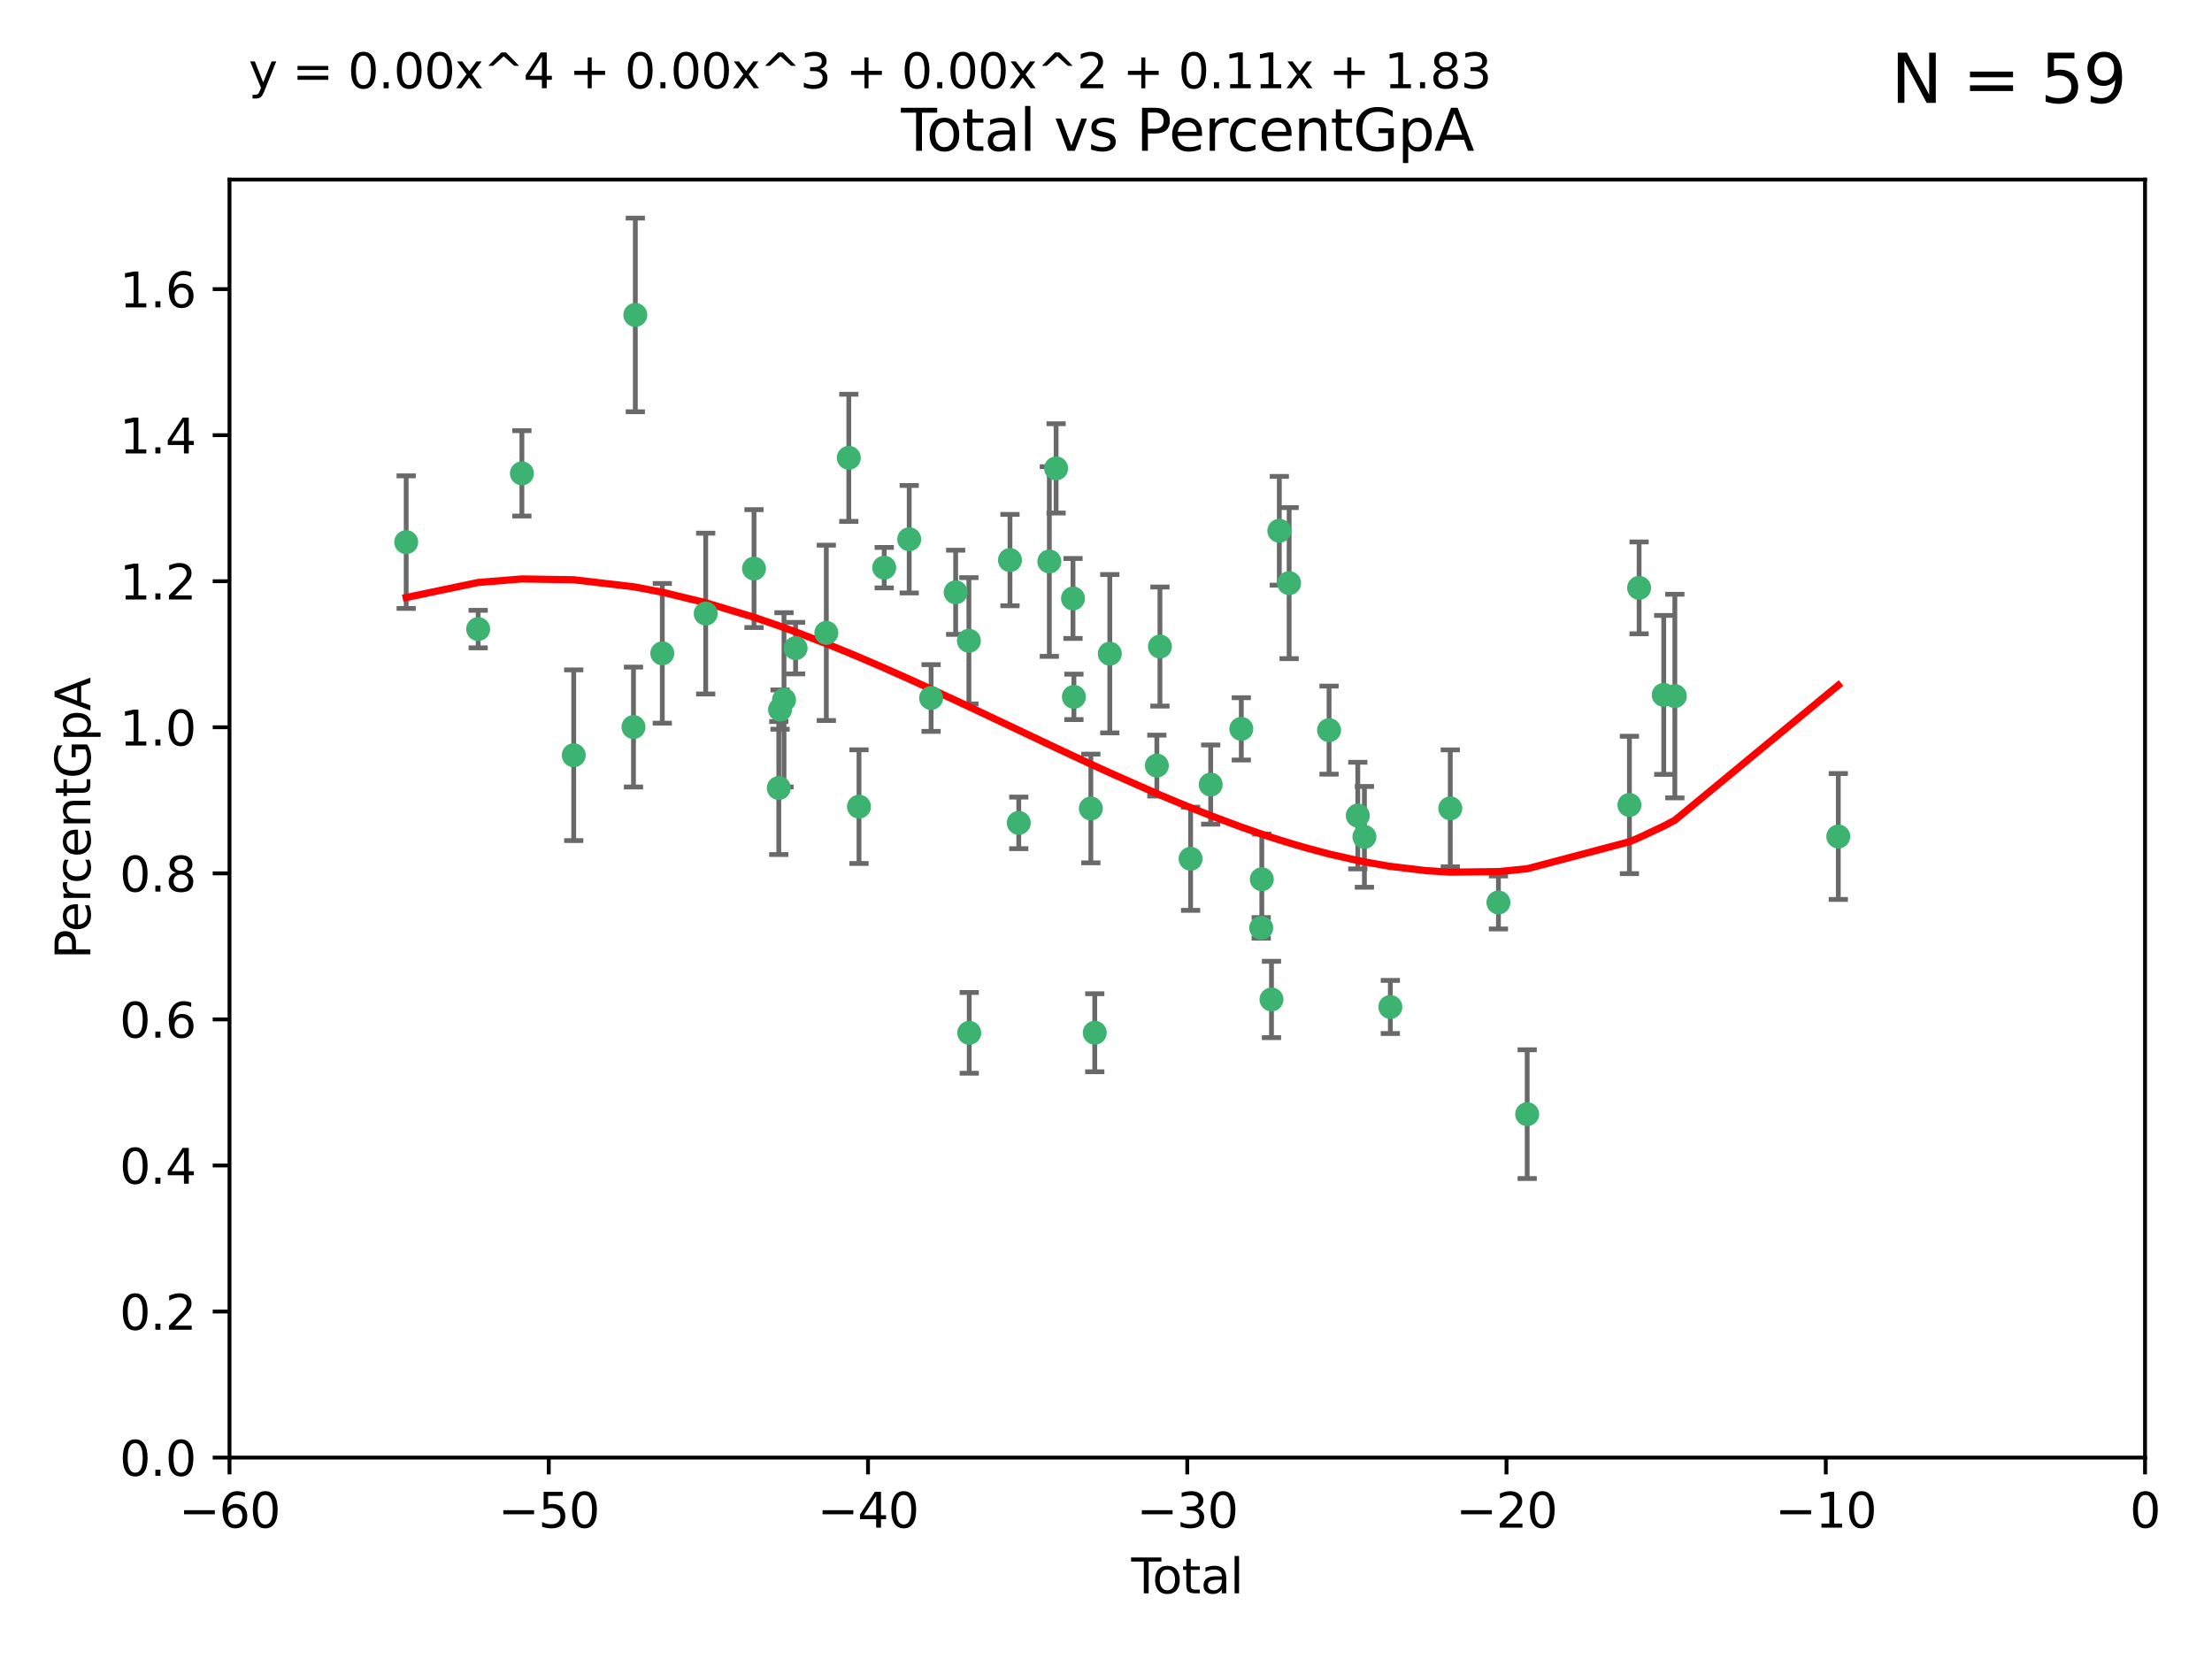 <?xml version="1.0" encoding="utf-8" standalone="no"?>
<!DOCTYPE svg PUBLIC "-//W3C//DTD SVG 1.1//EN"
  "http://www.w3.org/Graphics/SVG/1.1/DTD/svg11.dtd">
<svg xmlns:xlink="http://www.w3.org/1999/xlink" width="460.8pt" height="345.6pt" viewBox="0 0 460.8 345.6" xmlns="http://www.w3.org/2000/svg" version="1.1">
 <defs>
  <style type="text/css">*{stroke-linejoin: round; stroke-linecap: butt}</style>
 </defs>
 <g id="figure_1">
  <g id="patch_1">
   <path d="M 0 345.6 
L 460.8 345.6 
L 460.8 0 
L 0 0 
z
" style="fill: #ffffff"/>
  </g>
  <g id="axes_1">
   <g id="patch_2">
    <path d="M 47.81 303.64 
L 446.85 303.64 
L 446.85 37.411 
L 47.81 37.411 
z
" style="fill: #ffffff"/>
   </g>
   <g id="PathCollection_1">
    <defs>
     <path id="m90377f6f52" d="M 0 1.118 
C 0.297 1.118 0.581 1 0.791 0.791 
C 1 0.581 1.118 0.297 1.118 0 
C 1.118 -0.297 1 -0.581 0.791 -0.791 
C 0.581 -1 0.297 -1.118 0 -1.118 
C -0.297 -1.118 -0.581 -1 -0.791 -0.791 
C -1 -0.581 -1.118 -0.297 -1.118 0 
C -1.118 0.297 -1 0.581 -0.791 0.791 
C -0.581 1 -0.297 1.118 0 1.118 
z
" style="stroke: #3cb371"/>
    </defs>
    <g clip-path="url(#p02ce504ff7)">
     <use xlink:href="#m90377f6f52" x="84.617" y="112.935" style="fill: #3cb371; stroke: #3cb371"/>
     <use xlink:href="#m90377f6f52" x="99.609" y="131.048" style="fill: #3cb371; stroke: #3cb371"/>
     <use xlink:href="#m90377f6f52" x="108.719" y="98.611" style="fill: #3cb371; stroke: #3cb371"/>
     <use xlink:href="#m90377f6f52" x="119.519" y="157.33" style="fill: #3cb371; stroke: #3cb371"/>
     <use xlink:href="#m90377f6f52" x="131.967" y="151.457" style="fill: #3cb371; stroke: #3cb371"/>
     <use xlink:href="#m90377f6f52" x="132.351" y="65.606" style="fill: #3cb371; stroke: #3cb371"/>
     <use xlink:href="#m90377f6f52" x="137.966" y="136.097" style="fill: #3cb371; stroke: #3cb371"/>
     <use xlink:href="#m90377f6f52" x="147.011" y="127.82" style="fill: #3cb371; stroke: #3cb371"/>
     <use xlink:href="#m90377f6f52" x="157.076" y="118.446" style="fill: #3cb371; stroke: #3cb371"/>
     <use xlink:href="#m90377f6f52" x="162.236" y="164.157" style="fill: #3cb371; stroke: #3cb371"/>
     <use xlink:href="#m90377f6f52" x="162.501" y="147.818" style="fill: #3cb371; stroke: #3cb371"/>
     <use xlink:href="#m90377f6f52" x="163.321" y="145.786" style="fill: #3cb371; stroke: #3cb371"/>
     <use xlink:href="#m90377f6f52" x="165.737" y="135.021" style="fill: #3cb371; stroke: #3cb371"/>
     <use xlink:href="#m90377f6f52" x="172.138" y="131.834" style="fill: #3cb371; stroke: #3cb371"/>
     <use xlink:href="#m90377f6f52" x="176.821" y="95.371" style="fill: #3cb371; stroke: #3cb371"/>
     <use xlink:href="#m90377f6f52" x="178.947" y="168.041" style="fill: #3cb371; stroke: #3cb371"/>
     <use xlink:href="#m90377f6f52" x="184.2" y="118.255" style="fill: #3cb371; stroke: #3cb371"/>
     <use xlink:href="#m90377f6f52" x="189.405" y="112.334" style="fill: #3cb371; stroke: #3cb371"/>
     <use xlink:href="#m90377f6f52" x="193.963" y="145.408" style="fill: #3cb371; stroke: #3cb371"/>
     <use xlink:href="#m90377f6f52" x="199.081" y="123.385" style="fill: #3cb371; stroke: #3cb371"/>
     <use xlink:href="#m90377f6f52" x="201.837" y="133.482" style="fill: #3cb371; stroke: #3cb371"/>
     <use xlink:href="#m90377f6f52" x="201.91" y="215.161" style="fill: #3cb371; stroke: #3cb371"/>
     <use xlink:href="#m90377f6f52" x="210.397" y="116.673" style="fill: #3cb371; stroke: #3cb371"/>
     <use xlink:href="#m90377f6f52" x="212.228" y="171.42" style="fill: #3cb371; stroke: #3cb371"/>
     <use xlink:href="#m90377f6f52" x="218.597" y="116.973" style="fill: #3cb371; stroke: #3cb371"/>
     <use xlink:href="#m90377f6f52" x="220.007" y="97.572" style="fill: #3cb371; stroke: #3cb371"/>
     <use xlink:href="#m90377f6f52" x="223.525" y="124.669" style="fill: #3cb371; stroke: #3cb371"/>
     <use xlink:href="#m90377f6f52" x="223.717" y="145.171" style="fill: #3cb371; stroke: #3cb371"/>
     <use xlink:href="#m90377f6f52" x="227.243" y="168.419" style="fill: #3cb371; stroke: #3cb371"/>
     <use xlink:href="#m90377f6f52" x="228.057" y="215.139" style="fill: #3cb371; stroke: #3cb371"/>
     <use xlink:href="#m90377f6f52" x="231.191" y="136.178" style="fill: #3cb371; stroke: #3cb371"/>
     <use xlink:href="#m90377f6f52" x="240.992" y="159.488" style="fill: #3cb371; stroke: #3cb371"/>
     <use xlink:href="#m90377f6f52" x="241.636" y="134.689" style="fill: #3cb371; stroke: #3cb371"/>
     <use xlink:href="#m90377f6f52" x="248.025" y="178.897" style="fill: #3cb371; stroke: #3cb371"/>
     <use xlink:href="#m90377f6f52" x="252.21" y="163.438" style="fill: #3cb371; stroke: #3cb371"/>
     <use xlink:href="#m90377f6f52" x="258.586" y="151.836" style="fill: #3cb371; stroke: #3cb371"/>
     <use xlink:href="#m90377f6f52" x="262.736" y="193.29" style="fill: #3cb371; stroke: #3cb371"/>
     <use xlink:href="#m90377f6f52" x="262.856" y="183.167" style="fill: #3cb371; stroke: #3cb371"/>
     <use xlink:href="#m90377f6f52" x="264.873" y="208.206" style="fill: #3cb371; stroke: #3cb371"/>
     <use xlink:href="#m90377f6f52" x="266.505" y="110.571" style="fill: #3cb371; stroke: #3cb371"/>
     <use xlink:href="#m90377f6f52" x="268.551" y="121.476" style="fill: #3cb371; stroke: #3cb371"/>
     <use xlink:href="#m90377f6f52" x="276.866" y="152.103" style="fill: #3cb371; stroke: #3cb371"/>
     <use xlink:href="#m90377f6f52" x="282.852" y="169.899" style="fill: #3cb371; stroke: #3cb371"/>
     <use xlink:href="#m90377f6f52" x="284.233" y="174.332" style="fill: #3cb371; stroke: #3cb371"/>
     <use xlink:href="#m90377f6f52" x="289.634" y="209.769" style="fill: #3cb371; stroke: #3cb371"/>
     <use xlink:href="#m90377f6f52" x="302.122" y="168.396" style="fill: #3cb371; stroke: #3cb371"/>
     <use xlink:href="#m90377f6f52" x="312.151" y="188.002" style="fill: #3cb371; stroke: #3cb371"/>
     <use xlink:href="#m90377f6f52" x="318.14" y="232.101" style="fill: #3cb371; stroke: #3cb371"/>
     <use xlink:href="#m90377f6f52" x="339.441" y="167.688" style="fill: #3cb371; stroke: #3cb371"/>
     <use xlink:href="#m90377f6f52" x="341.455" y="122.465" style="fill: #3cb371; stroke: #3cb371"/>
     <use xlink:href="#m90377f6f52" x="346.588" y="144.762" style="fill: #3cb371; stroke: #3cb371"/>
     <use xlink:href="#m90377f6f52" x="348.901" y="145.004" style="fill: #3cb371; stroke: #3cb371"/>
     <use xlink:href="#m90377f6f52" x="382.95" y="174.257" style="fill: #3cb371; stroke: #3cb371"/>
    </g>
   </g>
   <g id="matplotlib.axis_1">
    <g id="xtick_1">
     <g id="line2d_1">
      <defs>
       <path id="m811358b680" d="M 0 0 
L 0 3.5 
" style="stroke: #000000; stroke-width: 0.8"/>
      </defs>
      <g>
       <use xlink:href="#m811358b680" x="47.81" y="303.64" style="stroke: #000000; stroke-width: 0.8"/>
      </g>
     </g>
     <g id="text_1">
      <!-- −60 -->
      <g transform="translate(37.258 318.238)scale(0.1 -0.1)">
       <defs>
        <path id="DejaVuSans-2212" d="M 678 2272 
L 4684 2272 
L 4684 1741 
L 678 1741 
L 678 2272 
z
" transform="scale(0.016)"/>
        <path id="DejaVuSans-36" d="M 2113 2584 
Q 1688 2584 1439 2293 
Q 1191 2003 1191 1497 
Q 1191 994 1439 701 
Q 1688 409 2113 409 
Q 2538 409 2786 701 
Q 3034 994 3034 1497 
Q 3034 2003 2786 2293 
Q 2538 2584 2113 2584 
z
M 3366 4563 
L 3366 3988 
Q 3128 4100 2886 4159 
Q 2644 4219 2406 4219 
Q 1781 4219 1451 3797 
Q 1122 3375 1075 2522 
Q 1259 2794 1537 2939 
Q 1816 3084 2150 3084 
Q 2853 3084 3261 2657 
Q 3669 2231 3669 1497 
Q 3669 778 3244 343 
Q 2819 -91 2113 -91 
Q 1303 -91 875 529 
Q 447 1150 447 2328 
Q 447 3434 972 4092 
Q 1497 4750 2381 4750 
Q 2619 4750 2861 4703 
Q 3103 4656 3366 4563 
z
" transform="scale(0.016)"/>
        <path id="DejaVuSans-30" d="M 2034 4250 
Q 1547 4250 1301 3770 
Q 1056 3291 1056 2328 
Q 1056 1369 1301 889 
Q 1547 409 2034 409 
Q 2525 409 2770 889 
Q 3016 1369 3016 2328 
Q 3016 3291 2770 3770 
Q 2525 4250 2034 4250 
z
M 2034 4750 
Q 2819 4750 3233 4129 
Q 3647 3509 3647 2328 
Q 3647 1150 3233 529 
Q 2819 -91 2034 -91 
Q 1250 -91 836 529 
Q 422 1150 422 2328 
Q 422 3509 836 4129 
Q 1250 4750 2034 4750 
z
" transform="scale(0.016)"/>
       </defs>
       <use xlink:href="#DejaVuSans-2212"/>
       <use xlink:href="#DejaVuSans-36" x="83.789"/>
       <use xlink:href="#DejaVuSans-30" x="147.412"/>
      </g>
     </g>
    </g>
    <g id="xtick_2">
     <g id="line2d_2">
      <g>
       <use xlink:href="#m811358b680" x="114.317" y="303.64" style="stroke: #000000; stroke-width: 0.8"/>
      </g>
     </g>
     <g id="text_2">
      <!-- −50 -->
      <g transform="translate(103.764 318.238)scale(0.1 -0.1)">
       <defs>
        <path id="DejaVuSans-35" d="M 691 4666 
L 3169 4666 
L 3169 4134 
L 1269 4134 
L 1269 2991 
Q 1406 3038 1543 3061 
Q 1681 3084 1819 3084 
Q 2600 3084 3056 2656 
Q 3513 2228 3513 1497 
Q 3513 744 3044 326 
Q 2575 -91 1722 -91 
Q 1428 -91 1123 -41 
Q 819 9 494 109 
L 494 744 
Q 775 591 1075 516 
Q 1375 441 1709 441 
Q 2250 441 2565 725 
Q 2881 1009 2881 1497 
Q 2881 1984 2565 2268 
Q 2250 2553 1709 2553 
Q 1456 2553 1204 2497 
Q 953 2441 691 2322 
L 691 4666 
z
" transform="scale(0.016)"/>
       </defs>
       <use xlink:href="#DejaVuSans-2212"/>
       <use xlink:href="#DejaVuSans-35" x="83.789"/>
       <use xlink:href="#DejaVuSans-30" x="147.412"/>
      </g>
     </g>
    </g>
    <g id="xtick_3">
     <g id="line2d_3">
      <g>
       <use xlink:href="#m811358b680" x="180.823" y="303.64" style="stroke: #000000; stroke-width: 0.8"/>
      </g>
     </g>
     <g id="text_3">
      <!-- −40 -->
      <g transform="translate(170.271 318.238)scale(0.1 -0.1)">
       <defs>
        <path id="DejaVuSans-34" d="M 2419 4116 
L 825 1625 
L 2419 1625 
L 2419 4116 
z
M 2253 4666 
L 3047 4666 
L 3047 1625 
L 3713 1625 
L 3713 1100 
L 3047 1100 
L 3047 0 
L 2419 0 
L 2419 1100 
L 313 1100 
L 313 1709 
L 2253 4666 
z
" transform="scale(0.016)"/>
       </defs>
       <use xlink:href="#DejaVuSans-2212"/>
       <use xlink:href="#DejaVuSans-34" x="83.789"/>
       <use xlink:href="#DejaVuSans-30" x="147.412"/>
      </g>
     </g>
    </g>
    <g id="xtick_4">
     <g id="line2d_4">
      <g>
       <use xlink:href="#m811358b680" x="247.33" y="303.64" style="stroke: #000000; stroke-width: 0.8"/>
      </g>
     </g>
     <g id="text_4">
      <!-- −30 -->
      <g transform="translate(236.778 318.238)scale(0.1 -0.1)">
       <defs>
        <path id="DejaVuSans-33" d="M 2597 2516 
Q 3050 2419 3304 2112 
Q 3559 1806 3559 1356 
Q 3559 666 3084 287 
Q 2609 -91 1734 -91 
Q 1441 -91 1130 -33 
Q 819 25 488 141 
L 488 750 
Q 750 597 1062 519 
Q 1375 441 1716 441 
Q 2309 441 2620 675 
Q 2931 909 2931 1356 
Q 2931 1769 2642 2001 
Q 2353 2234 1838 2234 
L 1294 2234 
L 1294 2753 
L 1863 2753 
Q 2328 2753 2575 2939 
Q 2822 3125 2822 3475 
Q 2822 3834 2567 4026 
Q 2313 4219 1838 4219 
Q 1578 4219 1281 4162 
Q 984 4106 628 3988 
L 628 4550 
Q 988 4650 1302 4700 
Q 1616 4750 1894 4750 
Q 2613 4750 3031 4423 
Q 3450 4097 3450 3541 
Q 3450 3153 3228 2886 
Q 3006 2619 2597 2516 
z
" transform="scale(0.016)"/>
       </defs>
       <use xlink:href="#DejaVuSans-2212"/>
       <use xlink:href="#DejaVuSans-33" x="83.789"/>
       <use xlink:href="#DejaVuSans-30" x="147.412"/>
      </g>
     </g>
    </g>
    <g id="xtick_5">
     <g id="line2d_5">
      <g>
       <use xlink:href="#m811358b680" x="313.837" y="303.64" style="stroke: #000000; stroke-width: 0.8"/>
      </g>
     </g>
     <g id="text_5">
      <!-- −20 -->
      <g transform="translate(303.284 318.238)scale(0.1 -0.1)">
       <defs>
        <path id="DejaVuSans-32" d="M 1228 531 
L 3431 531 
L 3431 0 
L 469 0 
L 469 531 
Q 828 903 1448 1529 
Q 2069 2156 2228 2338 
Q 2531 2678 2651 2914 
Q 2772 3150 2772 3378 
Q 2772 3750 2511 3984 
Q 2250 4219 1831 4219 
Q 1534 4219 1204 4116 
Q 875 4013 500 3803 
L 500 4441 
Q 881 4594 1212 4672 
Q 1544 4750 1819 4750 
Q 2544 4750 2975 4387 
Q 3406 4025 3406 3419 
Q 3406 3131 3298 2873 
Q 3191 2616 2906 2266 
Q 2828 2175 2409 1742 
Q 1991 1309 1228 531 
z
" transform="scale(0.016)"/>
       </defs>
       <use xlink:href="#DejaVuSans-2212"/>
       <use xlink:href="#DejaVuSans-32" x="83.789"/>
       <use xlink:href="#DejaVuSans-30" x="147.412"/>
      </g>
     </g>
    </g>
    <g id="xtick_6">
     <g id="line2d_6">
      <g>
       <use xlink:href="#m811358b680" x="380.343" y="303.64" style="stroke: #000000; stroke-width: 0.8"/>
      </g>
     </g>
     <g id="text_6">
      <!-- −10 -->
      <g transform="translate(369.791 318.238)scale(0.1 -0.1)">
       <defs>
        <path id="DejaVuSans-31" d="M 794 531 
L 1825 531 
L 1825 4091 
L 703 3866 
L 703 4441 
L 1819 4666 
L 2450 4666 
L 2450 531 
L 3481 531 
L 3481 0 
L 794 0 
L 794 531 
z
" transform="scale(0.016)"/>
       </defs>
       <use xlink:href="#DejaVuSans-2212"/>
       <use xlink:href="#DejaVuSans-31" x="83.789"/>
       <use xlink:href="#DejaVuSans-30" x="147.412"/>
      </g>
     </g>
    </g>
    <g id="xtick_7">
     <g id="line2d_7">
      <g>
       <use xlink:href="#m811358b680" x="446.85" y="303.64" style="stroke: #000000; stroke-width: 0.8"/>
      </g>
     </g>
     <g id="text_7">
      <!-- 0 -->
      <g transform="translate(443.669 318.238)scale(0.1 -0.1)">
       <use xlink:href="#DejaVuSans-30"/>
      </g>
     </g>
    </g>
    <g id="text_8">
     <!-- Total -->
     <g transform="translate(235.653 331.917)scale(0.1 -0.1)">
      <defs>
       <path id="DejaVuSans-54" d="M -19 4666 
L 3928 4666 
L 3928 4134 
L 2272 4134 
L 2272 0 
L 1638 0 
L 1638 4134 
L -19 4134 
L -19 4666 
z
" transform="scale(0.016)"/>
       <path id="DejaVuSans-6f" d="M 1959 3097 
Q 1497 3097 1228 2736 
Q 959 2375 959 1747 
Q 959 1119 1226 758 
Q 1494 397 1959 397 
Q 2419 397 2687 759 
Q 2956 1122 2956 1747 
Q 2956 2369 2687 2733 
Q 2419 3097 1959 3097 
z
M 1959 3584 
Q 2709 3584 3137 3096 
Q 3566 2609 3566 1747 
Q 3566 888 3137 398 
Q 2709 -91 1959 -91 
Q 1206 -91 779 398 
Q 353 888 353 1747 
Q 353 2609 779 3096 
Q 1206 3584 1959 3584 
z
" transform="scale(0.016)"/>
       <path id="DejaVuSans-74" d="M 1172 4494 
L 1172 3500 
L 2356 3500 
L 2356 3053 
L 1172 3053 
L 1172 1153 
Q 1172 725 1289 603 
Q 1406 481 1766 481 
L 2356 481 
L 2356 0 
L 1766 0 
Q 1100 0 847 248 
Q 594 497 594 1153 
L 594 3053 
L 172 3053 
L 172 3500 
L 594 3500 
L 594 4494 
L 1172 4494 
z
" transform="scale(0.016)"/>
       <path id="DejaVuSans-61" d="M 2194 1759 
Q 1497 1759 1228 1600 
Q 959 1441 959 1056 
Q 959 750 1161 570 
Q 1363 391 1709 391 
Q 2188 391 2477 730 
Q 2766 1069 2766 1631 
L 2766 1759 
L 2194 1759 
z
M 3341 1997 
L 3341 0 
L 2766 0 
L 2766 531 
Q 2569 213 2275 61 
Q 1981 -91 1556 -91 
Q 1019 -91 701 211 
Q 384 513 384 1019 
Q 384 1609 779 1909 
Q 1175 2209 1959 2209 
L 2766 2209 
L 2766 2266 
Q 2766 2663 2505 2880 
Q 2244 3097 1772 3097 
Q 1472 3097 1187 3025 
Q 903 2953 641 2809 
L 641 3341 
Q 956 3463 1253 3523 
Q 1550 3584 1831 3584 
Q 2591 3584 2966 3190 
Q 3341 2797 3341 1997 
z
" transform="scale(0.016)"/>
       <path id="DejaVuSans-6c" d="M 603 4863 
L 1178 4863 
L 1178 0 
L 603 0 
L 603 4863 
z
" transform="scale(0.016)"/>
      </defs>
      <use xlink:href="#DejaVuSans-54"/>
      <use xlink:href="#DejaVuSans-6f" x="44.084"/>
      <use xlink:href="#DejaVuSans-74" x="105.266"/>
      <use xlink:href="#DejaVuSans-61" x="144.475"/>
      <use xlink:href="#DejaVuSans-6c" x="205.754"/>
     </g>
    </g>
   </g>
   <g id="matplotlib.axis_2">
    <g id="ytick_1">
     <g id="line2d_8">
      <defs>
       <path id="mafcf65ee08" d="M 0 0 
L -3.5 0 
" style="stroke: #000000; stroke-width: 0.8"/>
      </defs>
      <g>
       <use xlink:href="#mafcf65ee08" x="47.81" y="303.64" style="stroke: #000000; stroke-width: 0.8"/>
      </g>
     </g>
     <g id="text_9">
      <!-- 0.0 -->
      <g transform="translate(24.907 307.439)scale(0.1 -0.1)">
       <defs>
        <path id="DejaVuSans-2e" d="M 684 794 
L 1344 794 
L 1344 0 
L 684 0 
L 684 794 
z
" transform="scale(0.016)"/>
       </defs>
       <use xlink:href="#DejaVuSans-30"/>
       <use xlink:href="#DejaVuSans-2e" x="63.623"/>
       <use xlink:href="#DejaVuSans-30" x="95.41"/>
      </g>
     </g>
    </g>
    <g id="ytick_2">
     <g id="line2d_9">
      <g>
       <use xlink:href="#mafcf65ee08" x="47.81" y="273.214" style="stroke: #000000; stroke-width: 0.8"/>
      </g>
     </g>
     <g id="text_10">
      <!-- 0.2 -->
      <g transform="translate(24.907 277.013)scale(0.1 -0.1)">
       <use xlink:href="#DejaVuSans-30"/>
       <use xlink:href="#DejaVuSans-2e" x="63.623"/>
       <use xlink:href="#DejaVuSans-32" x="95.41"/>
      </g>
     </g>
    </g>
    <g id="ytick_3">
     <g id="line2d_10">
      <g>
       <use xlink:href="#mafcf65ee08" x="47.81" y="242.788" style="stroke: #000000; stroke-width: 0.8"/>
      </g>
     </g>
     <g id="text_11">
      <!-- 0.4 -->
      <g transform="translate(24.907 246.587)scale(0.1 -0.1)">
       <use xlink:href="#DejaVuSans-30"/>
       <use xlink:href="#DejaVuSans-2e" x="63.623"/>
       <use xlink:href="#DejaVuSans-34" x="95.41"/>
      </g>
     </g>
    </g>
    <g id="ytick_4">
     <g id="line2d_11">
      <g>
       <use xlink:href="#mafcf65ee08" x="47.81" y="212.362" style="stroke: #000000; stroke-width: 0.8"/>
      </g>
     </g>
     <g id="text_12">
      <!-- 0.6 -->
      <g transform="translate(24.907 216.161)scale(0.1 -0.1)">
       <use xlink:href="#DejaVuSans-30"/>
       <use xlink:href="#DejaVuSans-2e" x="63.623"/>
       <use xlink:href="#DejaVuSans-36" x="95.41"/>
      </g>
     </g>
    </g>
    <g id="ytick_5">
     <g id="line2d_12">
      <g>
       <use xlink:href="#mafcf65ee08" x="47.81" y="181.935" style="stroke: #000000; stroke-width: 0.8"/>
      </g>
     </g>
     <g id="text_13">
      <!-- 0.8 -->
      <g transform="translate(24.907 185.735)scale(0.1 -0.1)">
       <defs>
        <path id="DejaVuSans-38" d="M 2034 2216 
Q 1584 2216 1326 1975 
Q 1069 1734 1069 1313 
Q 1069 891 1326 650 
Q 1584 409 2034 409 
Q 2484 409 2743 651 
Q 3003 894 3003 1313 
Q 3003 1734 2745 1975 
Q 2488 2216 2034 2216 
z
M 1403 2484 
Q 997 2584 770 2862 
Q 544 3141 544 3541 
Q 544 4100 942 4425 
Q 1341 4750 2034 4750 
Q 2731 4750 3128 4425 
Q 3525 4100 3525 3541 
Q 3525 3141 3298 2862 
Q 3072 2584 2669 2484 
Q 3125 2378 3379 2068 
Q 3634 1759 3634 1313 
Q 3634 634 3220 271 
Q 2806 -91 2034 -91 
Q 1263 -91 848 271 
Q 434 634 434 1313 
Q 434 1759 690 2068 
Q 947 2378 1403 2484 
z
M 1172 3481 
Q 1172 3119 1398 2916 
Q 1625 2713 2034 2713 
Q 2441 2713 2670 2916 
Q 2900 3119 2900 3481 
Q 2900 3844 2670 4047 
Q 2441 4250 2034 4250 
Q 1625 4250 1398 4047 
Q 1172 3844 1172 3481 
z
" transform="scale(0.016)"/>
       </defs>
       <use xlink:href="#DejaVuSans-30"/>
       <use xlink:href="#DejaVuSans-2e" x="63.623"/>
       <use xlink:href="#DejaVuSans-38" x="95.41"/>
      </g>
     </g>
    </g>
    <g id="ytick_6">
     <g id="line2d_13">
      <g>
       <use xlink:href="#mafcf65ee08" x="47.81" y="151.509" style="stroke: #000000; stroke-width: 0.8"/>
      </g>
     </g>
     <g id="text_14">
      <!-- 1.0 -->
      <g transform="translate(24.907 155.308)scale(0.1 -0.1)">
       <use xlink:href="#DejaVuSans-31"/>
       <use xlink:href="#DejaVuSans-2e" x="63.623"/>
       <use xlink:href="#DejaVuSans-30" x="95.41"/>
      </g>
     </g>
    </g>
    <g id="ytick_7">
     <g id="line2d_14">
      <g>
       <use xlink:href="#mafcf65ee08" x="47.81" y="121.083" style="stroke: #000000; stroke-width: 0.8"/>
      </g>
     </g>
     <g id="text_15">
      <!-- 1.2 -->
      <g transform="translate(24.907 124.882)scale(0.1 -0.1)">
       <use xlink:href="#DejaVuSans-31"/>
       <use xlink:href="#DejaVuSans-2e" x="63.623"/>
       <use xlink:href="#DejaVuSans-32" x="95.41"/>
      </g>
     </g>
    </g>
    <g id="ytick_8">
     <g id="line2d_15">
      <g>
       <use xlink:href="#mafcf65ee08" x="47.81" y="90.657" style="stroke: #000000; stroke-width: 0.8"/>
      </g>
     </g>
     <g id="text_16">
      <!-- 1.4 -->
      <g transform="translate(24.907 94.456)scale(0.1 -0.1)">
       <use xlink:href="#DejaVuSans-31"/>
       <use xlink:href="#DejaVuSans-2e" x="63.623"/>
       <use xlink:href="#DejaVuSans-34" x="95.41"/>
      </g>
     </g>
    </g>
    <g id="ytick_9">
     <g id="line2d_16">
      <g>
       <use xlink:href="#mafcf65ee08" x="47.81" y="60.231" style="stroke: #000000; stroke-width: 0.8"/>
      </g>
     </g>
     <g id="text_17">
      <!-- 1.6 -->
      <g transform="translate(24.907 64.03)scale(0.1 -0.1)">
       <use xlink:href="#DejaVuSans-31"/>
       <use xlink:href="#DejaVuSans-2e" x="63.623"/>
       <use xlink:href="#DejaVuSans-36" x="95.41"/>
      </g>
     </g>
    </g>
    <g id="text_18">
     <!-- PercentGpA -->
     <g transform="translate(18.827 199.802)rotate(-90)scale(0.1 -0.1)">
      <defs>
       <path id="DejaVuSans-50" d="M 1259 4147 
L 1259 2394 
L 2053 2394 
Q 2494 2394 2734 2622 
Q 2975 2850 2975 3272 
Q 2975 3691 2734 3919 
Q 2494 4147 2053 4147 
L 1259 4147 
z
M 628 4666 
L 2053 4666 
Q 2838 4666 3239 4311 
Q 3641 3956 3641 3272 
Q 3641 2581 3239 2228 
Q 2838 1875 2053 1875 
L 1259 1875 
L 1259 0 
L 628 0 
L 628 4666 
z
" transform="scale(0.016)"/>
       <path id="DejaVuSans-65" d="M 3597 1894 
L 3597 1613 
L 953 1613 
Q 991 1019 1311 708 
Q 1631 397 2203 397 
Q 2534 397 2845 478 
Q 3156 559 3463 722 
L 3463 178 
Q 3153 47 2828 -22 
Q 2503 -91 2169 -91 
Q 1331 -91 842 396 
Q 353 884 353 1716 
Q 353 2575 817 3079 
Q 1281 3584 2069 3584 
Q 2775 3584 3186 3129 
Q 3597 2675 3597 1894 
z
M 3022 2063 
Q 3016 2534 2758 2815 
Q 2500 3097 2075 3097 
Q 1594 3097 1305 2825 
Q 1016 2553 972 2059 
L 3022 2063 
z
" transform="scale(0.016)"/>
       <path id="DejaVuSans-72" d="M 2631 2963 
Q 2534 3019 2420 3045 
Q 2306 3072 2169 3072 
Q 1681 3072 1420 2755 
Q 1159 2438 1159 1844 
L 1159 0 
L 581 0 
L 581 3500 
L 1159 3500 
L 1159 2956 
Q 1341 3275 1631 3429 
Q 1922 3584 2338 3584 
Q 2397 3584 2469 3576 
Q 2541 3569 2628 3553 
L 2631 2963 
z
" transform="scale(0.016)"/>
       <path id="DejaVuSans-63" d="M 3122 3366 
L 3122 2828 
Q 2878 2963 2633 3030 
Q 2388 3097 2138 3097 
Q 1578 3097 1268 2742 
Q 959 2388 959 1747 
Q 959 1106 1268 751 
Q 1578 397 2138 397 
Q 2388 397 2633 464 
Q 2878 531 3122 666 
L 3122 134 
Q 2881 22 2623 -34 
Q 2366 -91 2075 -91 
Q 1284 -91 818 406 
Q 353 903 353 1747 
Q 353 2603 823 3093 
Q 1294 3584 2113 3584 
Q 2378 3584 2631 3529 
Q 2884 3475 3122 3366 
z
" transform="scale(0.016)"/>
       <path id="DejaVuSans-6e" d="M 3513 2113 
L 3513 0 
L 2938 0 
L 2938 2094 
Q 2938 2591 2744 2837 
Q 2550 3084 2163 3084 
Q 1697 3084 1428 2787 
Q 1159 2491 1159 1978 
L 1159 0 
L 581 0 
L 581 3500 
L 1159 3500 
L 1159 2956 
Q 1366 3272 1645 3428 
Q 1925 3584 2291 3584 
Q 2894 3584 3203 3211 
Q 3513 2838 3513 2113 
z
" transform="scale(0.016)"/>
       <path id="DejaVuSans-47" d="M 3809 666 
L 3809 1919 
L 2778 1919 
L 2778 2438 
L 4434 2438 
L 4434 434 
Q 4069 175 3628 42 
Q 3188 -91 2688 -91 
Q 1594 -91 976 548 
Q 359 1188 359 2328 
Q 359 3472 976 4111 
Q 1594 4750 2688 4750 
Q 3144 4750 3555 4637 
Q 3966 4525 4313 4306 
L 4313 3634 
Q 3963 3931 3569 4081 
Q 3175 4231 2741 4231 
Q 1884 4231 1454 3753 
Q 1025 3275 1025 2328 
Q 1025 1384 1454 906 
Q 1884 428 2741 428 
Q 3075 428 3337 486 
Q 3600 544 3809 666 
z
" transform="scale(0.016)"/>
       <path id="DejaVuSans-70" d="M 1159 525 
L 1159 -1331 
L 581 -1331 
L 581 3500 
L 1159 3500 
L 1159 2969 
Q 1341 3281 1617 3432 
Q 1894 3584 2278 3584 
Q 2916 3584 3314 3078 
Q 3713 2572 3713 1747 
Q 3713 922 3314 415 
Q 2916 -91 2278 -91 
Q 1894 -91 1617 61 
Q 1341 213 1159 525 
z
M 3116 1747 
Q 3116 2381 2855 2742 
Q 2594 3103 2138 3103 
Q 1681 3103 1420 2742 
Q 1159 2381 1159 1747 
Q 1159 1113 1420 752 
Q 1681 391 2138 391 
Q 2594 391 2855 752 
Q 3116 1113 3116 1747 
z
" transform="scale(0.016)"/>
       <path id="DejaVuSans-41" d="M 2188 4044 
L 1331 1722 
L 3047 1722 
L 2188 4044 
z
M 1831 4666 
L 2547 4666 
L 4325 0 
L 3669 0 
L 3244 1197 
L 1141 1197 
L 716 0 
L 50 0 
L 1831 4666 
z
" transform="scale(0.016)"/>
      </defs>
      <use xlink:href="#DejaVuSans-50"/>
      <use xlink:href="#DejaVuSans-65" x="56.678"/>
      <use xlink:href="#DejaVuSans-72" x="118.201"/>
      <use xlink:href="#DejaVuSans-63" x="157.064"/>
      <use xlink:href="#DejaVuSans-65" x="212.045"/>
      <use xlink:href="#DejaVuSans-6e" x="273.568"/>
      <use xlink:href="#DejaVuSans-74" x="336.947"/>
      <use xlink:href="#DejaVuSans-47" x="376.156"/>
      <use xlink:href="#DejaVuSans-70" x="453.646"/>
      <use xlink:href="#DejaVuSans-41" x="517.123"/>
     </g>
    </g>
   </g>
   <g id="LineCollection_1">
    <path d="M 84.617 126.742 
L 84.617 99.128 
" clip-path="url(#p02ce504ff7)" style="fill: none; stroke: #696969"/>
    <path d="M 99.609 134.958 
L 99.609 127.138 
" clip-path="url(#p02ce504ff7)" style="fill: none; stroke: #696969"/>
    <path d="M 108.719 107.5 
L 108.719 89.723 
" clip-path="url(#p02ce504ff7)" style="fill: none; stroke: #696969"/>
    <path d="M 119.519 175.107 
L 119.519 139.552 
" clip-path="url(#p02ce504ff7)" style="fill: none; stroke: #696969"/>
    <path d="M 131.967 163.945 
L 131.967 138.968 
" clip-path="url(#p02ce504ff7)" style="fill: none; stroke: #696969"/>
    <path d="M 132.351 85.777 
L 132.351 45.434 
" clip-path="url(#p02ce504ff7)" style="fill: none; stroke: #696969"/>
    <path d="M 137.966 150.645 
L 137.966 121.55 
" clip-path="url(#p02ce504ff7)" style="fill: none; stroke: #696969"/>
    <path d="M 147.011 144.568 
L 147.011 111.073 
" clip-path="url(#p02ce504ff7)" style="fill: none; stroke: #696969"/>
    <path d="M 157.076 130.722 
L 157.076 106.17 
" clip-path="url(#p02ce504ff7)" style="fill: none; stroke: #696969"/>
    <path d="M 162.236 178.007 
L 162.236 150.307 
" clip-path="url(#p02ce504ff7)" style="fill: none; stroke: #696969"/>
    <path d="M 162.501 151.909 
L 162.501 143.727 
" clip-path="url(#p02ce504ff7)" style="fill: none; stroke: #696969"/>
    <path d="M 163.321 163.937 
L 163.321 127.634 
" clip-path="url(#p02ce504ff7)" style="fill: none; stroke: #696969"/>
    <path d="M 165.737 140.382 
L 165.737 129.659 
" clip-path="url(#p02ce504ff7)" style="fill: none; stroke: #696969"/>
    <path d="M 172.138 150.092 
L 172.138 113.575 
" clip-path="url(#p02ce504ff7)" style="fill: none; stroke: #696969"/>
    <path d="M 176.821 108.615 
L 176.821 82.127 
" clip-path="url(#p02ce504ff7)" style="fill: none; stroke: #696969"/>
    <path d="M 178.947 179.882 
L 178.947 156.201 
" clip-path="url(#p02ce504ff7)" style="fill: none; stroke: #696969"/>
    <path d="M 184.2 122.472 
L 184.2 114.039 
" clip-path="url(#p02ce504ff7)" style="fill: none; stroke: #696969"/>
    <path d="M 189.405 123.529 
L 189.405 101.139 
" clip-path="url(#p02ce504ff7)" style="fill: none; stroke: #696969"/>
    <path d="M 193.963 152.361 
L 193.963 138.456 
" clip-path="url(#p02ce504ff7)" style="fill: none; stroke: #696969"/>
    <path d="M 199.081 132.151 
L 199.081 114.62 
" clip-path="url(#p02ce504ff7)" style="fill: none; stroke: #696969"/>
    <path d="M 201.837 146.637 
L 201.837 120.327 
" clip-path="url(#p02ce504ff7)" style="fill: none; stroke: #696969"/>
    <path d="M 201.91 223.572 
L 201.91 206.751 
" clip-path="url(#p02ce504ff7)" style="fill: none; stroke: #696969"/>
    <path d="M 210.397 126.191 
L 210.397 107.154 
" clip-path="url(#p02ce504ff7)" style="fill: none; stroke: #696969"/>
    <path d="M 212.228 176.791 
L 212.228 166.049 
" clip-path="url(#p02ce504ff7)" style="fill: none; stroke: #696969"/>
    <path d="M 218.597 136.73 
L 218.597 97.216 
" clip-path="url(#p02ce504ff7)" style="fill: none; stroke: #696969"/>
    <path d="M 220.007 106.878 
L 220.007 88.267 
" clip-path="url(#p02ce504ff7)" style="fill: none; stroke: #696969"/>
    <path d="M 223.525 132.997 
L 223.525 116.341 
" clip-path="url(#p02ce504ff7)" style="fill: none; stroke: #696969"/>
    <path d="M 223.717 149.901 
L 223.717 140.441 
" clip-path="url(#p02ce504ff7)" style="fill: none; stroke: #696969"/>
    <path d="M 227.243 179.743 
L 227.243 157.094 
" clip-path="url(#p02ce504ff7)" style="fill: none; stroke: #696969"/>
    <path d="M 228.057 223.268 
L 228.057 207.01 
" clip-path="url(#p02ce504ff7)" style="fill: none; stroke: #696969"/>
    <path d="M 231.191 152.672 
L 231.191 119.684 
" clip-path="url(#p02ce504ff7)" style="fill: none; stroke: #696969"/>
    <path d="M 240.992 165.831 
L 240.992 153.145 
" clip-path="url(#p02ce504ff7)" style="fill: none; stroke: #696969"/>
    <path d="M 241.636 147.086 
L 241.636 122.292 
" clip-path="url(#p02ce504ff7)" style="fill: none; stroke: #696969"/>
    <path d="M 248.025 189.642 
L 248.025 168.152 
" clip-path="url(#p02ce504ff7)" style="fill: none; stroke: #696969"/>
    <path d="M 252.21 171.687 
L 252.21 155.189 
" clip-path="url(#p02ce504ff7)" style="fill: none; stroke: #696969"/>
    <path d="M 258.586 158.321 
L 258.586 145.352 
" clip-path="url(#p02ce504ff7)" style="fill: none; stroke: #696969"/>
    <path d="M 262.736 195.434 
L 262.736 191.146 
" clip-path="url(#p02ce504ff7)" style="fill: none; stroke: #696969"/>
    <path d="M 262.856 192.579 
L 262.856 173.755 
" clip-path="url(#p02ce504ff7)" style="fill: none; stroke: #696969"/>
    <path d="M 264.873 216.157 
L 264.873 200.256 
" clip-path="url(#p02ce504ff7)" style="fill: none; stroke: #696969"/>
    <path d="M 266.505 121.897 
L 266.505 99.245 
" clip-path="url(#p02ce504ff7)" style="fill: none; stroke: #696969"/>
    <path d="M 268.551 137.206 
L 268.551 105.745 
" clip-path="url(#p02ce504ff7)" style="fill: none; stroke: #696969"/>
    <path d="M 276.866 161.277 
L 276.866 142.929 
" clip-path="url(#p02ce504ff7)" style="fill: none; stroke: #696969"/>
    <path d="M 282.852 181.006 
L 282.852 158.792 
" clip-path="url(#p02ce504ff7)" style="fill: none; stroke: #696969"/>
    <path d="M 284.233 184.828 
L 284.233 163.836 
" clip-path="url(#p02ce504ff7)" style="fill: none; stroke: #696969"/>
    <path d="M 289.634 215.299 
L 289.634 204.239 
" clip-path="url(#p02ce504ff7)" style="fill: none; stroke: #696969"/>
    <path d="M 302.122 180.585 
L 302.122 156.208 
" clip-path="url(#p02ce504ff7)" style="fill: none; stroke: #696969"/>
    <path d="M 312.151 193.517 
L 312.151 182.486 
" clip-path="url(#p02ce504ff7)" style="fill: none; stroke: #696969"/>
    <path d="M 318.14 245.512 
L 318.14 218.691 
" clip-path="url(#p02ce504ff7)" style="fill: none; stroke: #696969"/>
    <path d="M 339.441 181.997 
L 339.441 153.38 
" clip-path="url(#p02ce504ff7)" style="fill: none; stroke: #696969"/>
    <path d="M 341.455 132.034 
L 341.455 112.895 
" clip-path="url(#p02ce504ff7)" style="fill: none; stroke: #696969"/>
    <path d="M 346.588 161.315 
L 346.588 128.209 
" clip-path="url(#p02ce504ff7)" style="fill: none; stroke: #696969"/>
    <path d="M 348.901 166.212 
L 348.901 123.796 
" clip-path="url(#p02ce504ff7)" style="fill: none; stroke: #696969"/>
    <path d="M 382.95 187.369 
L 382.95 161.144 
" clip-path="url(#p02ce504ff7)" style="fill: none; stroke: #696969"/>
   </g>
   <g id="line2d_17">
    <defs>
     <path id="me8c2513905" d="M 2 0 
L -2 -0 
" style="stroke: #696969"/>
    </defs>
    <g clip-path="url(#p02ce504ff7)">
     <use xlink:href="#me8c2513905" x="84.617" y="126.742" style="fill: #696969; stroke: #696969"/>
     <use xlink:href="#me8c2513905" x="99.609" y="134.958" style="fill: #696969; stroke: #696969"/>
     <use xlink:href="#me8c2513905" x="108.719" y="107.5" style="fill: #696969; stroke: #696969"/>
     <use xlink:href="#me8c2513905" x="119.519" y="175.107" style="fill: #696969; stroke: #696969"/>
     <use xlink:href="#me8c2513905" x="131.967" y="163.945" style="fill: #696969; stroke: #696969"/>
     <use xlink:href="#me8c2513905" x="132.351" y="85.777" style="fill: #696969; stroke: #696969"/>
     <use xlink:href="#me8c2513905" x="137.966" y="150.645" style="fill: #696969; stroke: #696969"/>
     <use xlink:href="#me8c2513905" x="147.011" y="144.568" style="fill: #696969; stroke: #696969"/>
     <use xlink:href="#me8c2513905" x="157.076" y="130.722" style="fill: #696969; stroke: #696969"/>
     <use xlink:href="#me8c2513905" x="162.236" y="178.007" style="fill: #696969; stroke: #696969"/>
     <use xlink:href="#me8c2513905" x="162.501" y="151.909" style="fill: #696969; stroke: #696969"/>
     <use xlink:href="#me8c2513905" x="163.321" y="163.937" style="fill: #696969; stroke: #696969"/>
     <use xlink:href="#me8c2513905" x="165.737" y="140.382" style="fill: #696969; stroke: #696969"/>
     <use xlink:href="#me8c2513905" x="172.138" y="150.092" style="fill: #696969; stroke: #696969"/>
     <use xlink:href="#me8c2513905" x="176.821" y="108.615" style="fill: #696969; stroke: #696969"/>
     <use xlink:href="#me8c2513905" x="178.947" y="179.882" style="fill: #696969; stroke: #696969"/>
     <use xlink:href="#me8c2513905" x="184.2" y="122.472" style="fill: #696969; stroke: #696969"/>
     <use xlink:href="#me8c2513905" x="189.405" y="123.529" style="fill: #696969; stroke: #696969"/>
     <use xlink:href="#me8c2513905" x="193.963" y="152.361" style="fill: #696969; stroke: #696969"/>
     <use xlink:href="#me8c2513905" x="199.081" y="132.151" style="fill: #696969; stroke: #696969"/>
     <use xlink:href="#me8c2513905" x="201.837" y="146.637" style="fill: #696969; stroke: #696969"/>
     <use xlink:href="#me8c2513905" x="201.91" y="223.572" style="fill: #696969; stroke: #696969"/>
     <use xlink:href="#me8c2513905" x="210.397" y="126.191" style="fill: #696969; stroke: #696969"/>
     <use xlink:href="#me8c2513905" x="212.228" y="176.791" style="fill: #696969; stroke: #696969"/>
     <use xlink:href="#me8c2513905" x="218.597" y="136.73" style="fill: #696969; stroke: #696969"/>
     <use xlink:href="#me8c2513905" x="220.007" y="106.878" style="fill: #696969; stroke: #696969"/>
     <use xlink:href="#me8c2513905" x="223.525" y="132.997" style="fill: #696969; stroke: #696969"/>
     <use xlink:href="#me8c2513905" x="223.717" y="149.901" style="fill: #696969; stroke: #696969"/>
     <use xlink:href="#me8c2513905" x="227.243" y="179.743" style="fill: #696969; stroke: #696969"/>
     <use xlink:href="#me8c2513905" x="228.057" y="223.268" style="fill: #696969; stroke: #696969"/>
     <use xlink:href="#me8c2513905" x="231.191" y="152.672" style="fill: #696969; stroke: #696969"/>
     <use xlink:href="#me8c2513905" x="240.992" y="165.831" style="fill: #696969; stroke: #696969"/>
     <use xlink:href="#me8c2513905" x="241.636" y="147.086" style="fill: #696969; stroke: #696969"/>
     <use xlink:href="#me8c2513905" x="248.025" y="189.642" style="fill: #696969; stroke: #696969"/>
     <use xlink:href="#me8c2513905" x="252.21" y="171.687" style="fill: #696969; stroke: #696969"/>
     <use xlink:href="#me8c2513905" x="258.586" y="158.321" style="fill: #696969; stroke: #696969"/>
     <use xlink:href="#me8c2513905" x="262.736" y="195.434" style="fill: #696969; stroke: #696969"/>
     <use xlink:href="#me8c2513905" x="262.856" y="192.579" style="fill: #696969; stroke: #696969"/>
     <use xlink:href="#me8c2513905" x="264.873" y="216.157" style="fill: #696969; stroke: #696969"/>
     <use xlink:href="#me8c2513905" x="266.505" y="121.897" style="fill: #696969; stroke: #696969"/>
     <use xlink:href="#me8c2513905" x="268.551" y="137.206" style="fill: #696969; stroke: #696969"/>
     <use xlink:href="#me8c2513905" x="276.866" y="161.277" style="fill: #696969; stroke: #696969"/>
     <use xlink:href="#me8c2513905" x="282.852" y="181.006" style="fill: #696969; stroke: #696969"/>
     <use xlink:href="#me8c2513905" x="284.233" y="184.828" style="fill: #696969; stroke: #696969"/>
     <use xlink:href="#me8c2513905" x="289.634" y="215.299" style="fill: #696969; stroke: #696969"/>
     <use xlink:href="#me8c2513905" x="302.122" y="180.585" style="fill: #696969; stroke: #696969"/>
     <use xlink:href="#me8c2513905" x="312.151" y="193.517" style="fill: #696969; stroke: #696969"/>
     <use xlink:href="#me8c2513905" x="318.14" y="245.512" style="fill: #696969; stroke: #696969"/>
     <use xlink:href="#me8c2513905" x="339.441" y="181.997" style="fill: #696969; stroke: #696969"/>
     <use xlink:href="#me8c2513905" x="341.455" y="132.034" style="fill: #696969; stroke: #696969"/>
     <use xlink:href="#me8c2513905" x="346.588" y="161.315" style="fill: #696969; stroke: #696969"/>
     <use xlink:href="#me8c2513905" x="348.901" y="166.212" style="fill: #696969; stroke: #696969"/>
     <use xlink:href="#me8c2513905" x="382.95" y="187.369" style="fill: #696969; stroke: #696969"/>
    </g>
   </g>
   <g id="line2d_18">
    <g clip-path="url(#p02ce504ff7)">
     <use xlink:href="#me8c2513905" x="84.617" y="99.128" style="fill: #696969; stroke: #696969"/>
     <use xlink:href="#me8c2513905" x="99.609" y="127.138" style="fill: #696969; stroke: #696969"/>
     <use xlink:href="#me8c2513905" x="108.719" y="89.723" style="fill: #696969; stroke: #696969"/>
     <use xlink:href="#me8c2513905" x="119.519" y="139.552" style="fill: #696969; stroke: #696969"/>
     <use xlink:href="#me8c2513905" x="131.967" y="138.968" style="fill: #696969; stroke: #696969"/>
     <use xlink:href="#me8c2513905" x="132.351" y="45.434" style="fill: #696969; stroke: #696969"/>
     <use xlink:href="#me8c2513905" x="137.966" y="121.55" style="fill: #696969; stroke: #696969"/>
     <use xlink:href="#me8c2513905" x="147.011" y="111.073" style="fill: #696969; stroke: #696969"/>
     <use xlink:href="#me8c2513905" x="157.076" y="106.17" style="fill: #696969; stroke: #696969"/>
     <use xlink:href="#me8c2513905" x="162.236" y="150.307" style="fill: #696969; stroke: #696969"/>
     <use xlink:href="#me8c2513905" x="162.501" y="143.727" style="fill: #696969; stroke: #696969"/>
     <use xlink:href="#me8c2513905" x="163.321" y="127.634" style="fill: #696969; stroke: #696969"/>
     <use xlink:href="#me8c2513905" x="165.737" y="129.659" style="fill: #696969; stroke: #696969"/>
     <use xlink:href="#me8c2513905" x="172.138" y="113.575" style="fill: #696969; stroke: #696969"/>
     <use xlink:href="#me8c2513905" x="176.821" y="82.127" style="fill: #696969; stroke: #696969"/>
     <use xlink:href="#me8c2513905" x="178.947" y="156.201" style="fill: #696969; stroke: #696969"/>
     <use xlink:href="#me8c2513905" x="184.2" y="114.039" style="fill: #696969; stroke: #696969"/>
     <use xlink:href="#me8c2513905" x="189.405" y="101.139" style="fill: #696969; stroke: #696969"/>
     <use xlink:href="#me8c2513905" x="193.963" y="138.456" style="fill: #696969; stroke: #696969"/>
     <use xlink:href="#me8c2513905" x="199.081" y="114.62" style="fill: #696969; stroke: #696969"/>
     <use xlink:href="#me8c2513905" x="201.837" y="120.327" style="fill: #696969; stroke: #696969"/>
     <use xlink:href="#me8c2513905" x="201.91" y="206.751" style="fill: #696969; stroke: #696969"/>
     <use xlink:href="#me8c2513905" x="210.397" y="107.154" style="fill: #696969; stroke: #696969"/>
     <use xlink:href="#me8c2513905" x="212.228" y="166.049" style="fill: #696969; stroke: #696969"/>
     <use xlink:href="#me8c2513905" x="218.597" y="97.216" style="fill: #696969; stroke: #696969"/>
     <use xlink:href="#me8c2513905" x="220.007" y="88.267" style="fill: #696969; stroke: #696969"/>
     <use xlink:href="#me8c2513905" x="223.525" y="116.341" style="fill: #696969; stroke: #696969"/>
     <use xlink:href="#me8c2513905" x="223.717" y="140.441" style="fill: #696969; stroke: #696969"/>
     <use xlink:href="#me8c2513905" x="227.243" y="157.094" style="fill: #696969; stroke: #696969"/>
     <use xlink:href="#me8c2513905" x="228.057" y="207.01" style="fill: #696969; stroke: #696969"/>
     <use xlink:href="#me8c2513905" x="231.191" y="119.684" style="fill: #696969; stroke: #696969"/>
     <use xlink:href="#me8c2513905" x="240.992" y="153.145" style="fill: #696969; stroke: #696969"/>
     <use xlink:href="#me8c2513905" x="241.636" y="122.292" style="fill: #696969; stroke: #696969"/>
     <use xlink:href="#me8c2513905" x="248.025" y="168.152" style="fill: #696969; stroke: #696969"/>
     <use xlink:href="#me8c2513905" x="252.21" y="155.189" style="fill: #696969; stroke: #696969"/>
     <use xlink:href="#me8c2513905" x="258.586" y="145.352" style="fill: #696969; stroke: #696969"/>
     <use xlink:href="#me8c2513905" x="262.736" y="191.146" style="fill: #696969; stroke: #696969"/>
     <use xlink:href="#me8c2513905" x="262.856" y="173.755" style="fill: #696969; stroke: #696969"/>
     <use xlink:href="#me8c2513905" x="264.873" y="200.256" style="fill: #696969; stroke: #696969"/>
     <use xlink:href="#me8c2513905" x="266.505" y="99.245" style="fill: #696969; stroke: #696969"/>
     <use xlink:href="#me8c2513905" x="268.551" y="105.745" style="fill: #696969; stroke: #696969"/>
     <use xlink:href="#me8c2513905" x="276.866" y="142.929" style="fill: #696969; stroke: #696969"/>
     <use xlink:href="#me8c2513905" x="282.852" y="158.792" style="fill: #696969; stroke: #696969"/>
     <use xlink:href="#me8c2513905" x="284.233" y="163.836" style="fill: #696969; stroke: #696969"/>
     <use xlink:href="#me8c2513905" x="289.634" y="204.239" style="fill: #696969; stroke: #696969"/>
     <use xlink:href="#me8c2513905" x="302.122" y="156.208" style="fill: #696969; stroke: #696969"/>
     <use xlink:href="#me8c2513905" x="312.151" y="182.486" style="fill: #696969; stroke: #696969"/>
     <use xlink:href="#me8c2513905" x="318.14" y="218.691" style="fill: #696969; stroke: #696969"/>
     <use xlink:href="#me8c2513905" x="339.441" y="153.38" style="fill: #696969; stroke: #696969"/>
     <use xlink:href="#me8c2513905" x="341.455" y="112.895" style="fill: #696969; stroke: #696969"/>
     <use xlink:href="#me8c2513905" x="346.588" y="128.209" style="fill: #696969; stroke: #696969"/>
     <use xlink:href="#me8c2513905" x="348.901" y="123.796" style="fill: #696969; stroke: #696969"/>
     <use xlink:href="#me8c2513905" x="382.95" y="161.144" style="fill: #696969; stroke: #696969"/>
    </g>
   </g>
   <g id="line2d_19">
    <path d="M 84.617 124.472 
L 99.609 121.338 
L 108.719 120.606 
L 119.519 120.778 
L 131.967 122.235 
L 132.351 122.3 
L 137.966 123.371 
L 147.011 125.558 
L 157.076 128.589 
L 162.236 130.357 
L 162.501 130.451 
L 163.321 130.745 
L 165.737 131.63 
L 172.138 134.097 
L 172.757 134.344 
L 176.821 136.004 
L 178.947 136.894 
L 184.2 139.155 
L 189.405 141.469 
L 193.963 143.544 
L 199.081 145.916 
L 201.837 147.208 
L 201.91 147.242 
L 210.397 151.255 
L 212.228 152.124 
L 218.597 155.139 
L 220.007 155.803 
L 223.525 157.452 
L 223.717 157.541 
L 227.243 159.177 
L 228.057 159.552 
L 231.191 160.984 
L 240.992 165.318 
L 241.636 165.594 
L 243.757 166.492 
L 248.025 168.252 
L 252.21 169.91 
L 258.586 172.29 
L 262.736 173.732 
L 262.856 173.772 
L 264.873 174.439 
L 266.505 174.962 
L 268.551 175.595 
L 268.678 175.633 
L 272.241 176.672 
L 276.866 177.899 
L 282.852 179.264 
L 284.233 179.541 
L 289.076 180.394 
L 289.634 180.48 
L 297.074 181.371 
L 302.122 181.689 
L 312.151 181.568 
L 318.14 180.98 
L 339.441 175.35 
L 341.455 174.505 
L 346.588 172.086 
L 348.901 170.869 
L 382.95 142.755 
" clip-path="url(#p02ce504ff7)" style="fill: none; stroke: #ff0000; stroke-width: 1.5; stroke-linecap: square"/>
   </g>
   <g id="line2d_20">
    <defs>
     <path id="m6ea4436f01" d="M 0 2 
C 0.53 2 1.039 1.789 1.414 1.414 
C 1.789 1.039 2 0.53 2 0 
C 2 -0.53 1.789 -1.039 1.414 -1.414 
C 1.039 -1.789 0.53 -2 0 -2 
C -0.53 -2 -1.039 -1.789 -1.414 -1.414 
C -1.789 -1.039 -2 -0.53 -2 0 
C -2 0.53 -1.789 1.039 -1.414 1.414 
C -1.039 1.789 -0.53 2 0 2 
z
" style="stroke: #3cb371"/>
    </defs>
    <g clip-path="url(#p02ce504ff7)">
     <use xlink:href="#m6ea4436f01" x="84.617" y="112.935" style="fill: #3cb371; stroke: #3cb371"/>
     <use xlink:href="#m6ea4436f01" x="99.609" y="131.048" style="fill: #3cb371; stroke: #3cb371"/>
     <use xlink:href="#m6ea4436f01" x="108.719" y="98.611" style="fill: #3cb371; stroke: #3cb371"/>
     <use xlink:href="#m6ea4436f01" x="119.519" y="157.33" style="fill: #3cb371; stroke: #3cb371"/>
     <use xlink:href="#m6ea4436f01" x="131.967" y="151.457" style="fill: #3cb371; stroke: #3cb371"/>
     <use xlink:href="#m6ea4436f01" x="132.351" y="65.606" style="fill: #3cb371; stroke: #3cb371"/>
     <use xlink:href="#m6ea4436f01" x="137.966" y="136.097" style="fill: #3cb371; stroke: #3cb371"/>
     <use xlink:href="#m6ea4436f01" x="147.011" y="127.82" style="fill: #3cb371; stroke: #3cb371"/>
     <use xlink:href="#m6ea4436f01" x="157.076" y="118.446" style="fill: #3cb371; stroke: #3cb371"/>
     <use xlink:href="#m6ea4436f01" x="162.236" y="164.157" style="fill: #3cb371; stroke: #3cb371"/>
     <use xlink:href="#m6ea4436f01" x="162.501" y="147.818" style="fill: #3cb371; stroke: #3cb371"/>
     <use xlink:href="#m6ea4436f01" x="163.321" y="145.786" style="fill: #3cb371; stroke: #3cb371"/>
     <use xlink:href="#m6ea4436f01" x="165.737" y="135.021" style="fill: #3cb371; stroke: #3cb371"/>
     <use xlink:href="#m6ea4436f01" x="172.138" y="131.834" style="fill: #3cb371; stroke: #3cb371"/>
     <use xlink:href="#m6ea4436f01" x="176.821" y="95.371" style="fill: #3cb371; stroke: #3cb371"/>
     <use xlink:href="#m6ea4436f01" x="178.947" y="168.041" style="fill: #3cb371; stroke: #3cb371"/>
     <use xlink:href="#m6ea4436f01" x="184.2" y="118.255" style="fill: #3cb371; stroke: #3cb371"/>
     <use xlink:href="#m6ea4436f01" x="189.405" y="112.334" style="fill: #3cb371; stroke: #3cb371"/>
     <use xlink:href="#m6ea4436f01" x="193.963" y="145.408" style="fill: #3cb371; stroke: #3cb371"/>
     <use xlink:href="#m6ea4436f01" x="199.081" y="123.385" style="fill: #3cb371; stroke: #3cb371"/>
     <use xlink:href="#m6ea4436f01" x="201.837" y="133.482" style="fill: #3cb371; stroke: #3cb371"/>
     <use xlink:href="#m6ea4436f01" x="201.91" y="215.161" style="fill: #3cb371; stroke: #3cb371"/>
     <use xlink:href="#m6ea4436f01" x="210.397" y="116.673" style="fill: #3cb371; stroke: #3cb371"/>
     <use xlink:href="#m6ea4436f01" x="212.228" y="171.42" style="fill: #3cb371; stroke: #3cb371"/>
     <use xlink:href="#m6ea4436f01" x="218.597" y="116.973" style="fill: #3cb371; stroke: #3cb371"/>
     <use xlink:href="#m6ea4436f01" x="220.007" y="97.572" style="fill: #3cb371; stroke: #3cb371"/>
     <use xlink:href="#m6ea4436f01" x="223.525" y="124.669" style="fill: #3cb371; stroke: #3cb371"/>
     <use xlink:href="#m6ea4436f01" x="223.717" y="145.171" style="fill: #3cb371; stroke: #3cb371"/>
     <use xlink:href="#m6ea4436f01" x="227.243" y="168.419" style="fill: #3cb371; stroke: #3cb371"/>
     <use xlink:href="#m6ea4436f01" x="228.057" y="215.139" style="fill: #3cb371; stroke: #3cb371"/>
     <use xlink:href="#m6ea4436f01" x="231.191" y="136.178" style="fill: #3cb371; stroke: #3cb371"/>
     <use xlink:href="#m6ea4436f01" x="240.992" y="159.488" style="fill: #3cb371; stroke: #3cb371"/>
     <use xlink:href="#m6ea4436f01" x="241.636" y="134.689" style="fill: #3cb371; stroke: #3cb371"/>
     <use xlink:href="#m6ea4436f01" x="248.025" y="178.897" style="fill: #3cb371; stroke: #3cb371"/>
     <use xlink:href="#m6ea4436f01" x="252.21" y="163.438" style="fill: #3cb371; stroke: #3cb371"/>
     <use xlink:href="#m6ea4436f01" x="258.586" y="151.836" style="fill: #3cb371; stroke: #3cb371"/>
     <use xlink:href="#m6ea4436f01" x="262.736" y="193.29" style="fill: #3cb371; stroke: #3cb371"/>
     <use xlink:href="#m6ea4436f01" x="262.856" y="183.167" style="fill: #3cb371; stroke: #3cb371"/>
     <use xlink:href="#m6ea4436f01" x="264.873" y="208.206" style="fill: #3cb371; stroke: #3cb371"/>
     <use xlink:href="#m6ea4436f01" x="266.505" y="110.571" style="fill: #3cb371; stroke: #3cb371"/>
     <use xlink:href="#m6ea4436f01" x="268.551" y="121.476" style="fill: #3cb371; stroke: #3cb371"/>
     <use xlink:href="#m6ea4436f01" x="276.866" y="152.103" style="fill: #3cb371; stroke: #3cb371"/>
     <use xlink:href="#m6ea4436f01" x="282.852" y="169.899" style="fill: #3cb371; stroke: #3cb371"/>
     <use xlink:href="#m6ea4436f01" x="284.233" y="174.332" style="fill: #3cb371; stroke: #3cb371"/>
     <use xlink:href="#m6ea4436f01" x="289.634" y="209.769" style="fill: #3cb371; stroke: #3cb371"/>
     <use xlink:href="#m6ea4436f01" x="302.122" y="168.396" style="fill: #3cb371; stroke: #3cb371"/>
     <use xlink:href="#m6ea4436f01" x="312.151" y="188.002" style="fill: #3cb371; stroke: #3cb371"/>
     <use xlink:href="#m6ea4436f01" x="318.14" y="232.101" style="fill: #3cb371; stroke: #3cb371"/>
     <use xlink:href="#m6ea4436f01" x="339.441" y="167.688" style="fill: #3cb371; stroke: #3cb371"/>
     <use xlink:href="#m6ea4436f01" x="341.455" y="122.465" style="fill: #3cb371; stroke: #3cb371"/>
     <use xlink:href="#m6ea4436f01" x="346.588" y="144.762" style="fill: #3cb371; stroke: #3cb371"/>
     <use xlink:href="#m6ea4436f01" x="348.901" y="145.004" style="fill: #3cb371; stroke: #3cb371"/>
     <use xlink:href="#m6ea4436f01" x="382.95" y="174.257" style="fill: #3cb371; stroke: #3cb371"/>
    </g>
   </g>
   <g id="patch_3">
    <path d="M 47.81 303.64 
L 47.81 37.411 
" style="fill: none; stroke: #000000; stroke-width: 0.8; stroke-linejoin: miter; stroke-linecap: square"/>
   </g>
   <g id="patch_4">
    <path d="M 446.85 303.64 
L 446.85 37.411 
" style="fill: none; stroke: #000000; stroke-width: 0.8; stroke-linejoin: miter; stroke-linecap: square"/>
   </g>
   <g id="patch_5">
    <path d="M 47.81 303.64 
L 446.85 303.64 
" style="fill: none; stroke: #000000; stroke-width: 0.8; stroke-linejoin: miter; stroke-linecap: square"/>
   </g>
   <g id="patch_6">
    <path d="M 47.81 37.411 
L 446.85 37.411 
" style="fill: none; stroke: #000000; stroke-width: 0.8; stroke-linejoin: miter; stroke-linecap: square"/>
   </g>
   <g id="text_19">
    <!-- N = 59 -->
    <g transform="translate(393.941 21.426)scale(0.14 -0.14)">
     <defs>
      <path id="DejaVuSans-4e" d="M 628 4666 
L 1478 4666 
L 3547 763 
L 3547 4666 
L 4159 4666 
L 4159 0 
L 3309 0 
L 1241 3903 
L 1241 0 
L 628 0 
L 628 4666 
z
" transform="scale(0.016)"/>
      <path id="DejaVuSans-20" transform="scale(0.016)"/>
      <path id="DejaVuSans-3d" d="M 678 2906 
L 4684 2906 
L 4684 2381 
L 678 2381 
L 678 2906 
z
M 678 1631 
L 4684 1631 
L 4684 1100 
L 678 1100 
L 678 1631 
z
" transform="scale(0.016)"/>
      <path id="DejaVuSans-39" d="M 703 97 
L 703 672 
Q 941 559 1184 500 
Q 1428 441 1663 441 
Q 2288 441 2617 861 
Q 2947 1281 2994 2138 
Q 2813 1869 2534 1725 
Q 2256 1581 1919 1581 
Q 1219 1581 811 2004 
Q 403 2428 403 3163 
Q 403 3881 828 4315 
Q 1253 4750 1959 4750 
Q 2769 4750 3195 4129 
Q 3622 3509 3622 2328 
Q 3622 1225 3098 567 
Q 2575 -91 1691 -91 
Q 1453 -91 1209 -44 
Q 966 3 703 97 
z
M 1959 2075 
Q 2384 2075 2632 2365 
Q 2881 2656 2881 3163 
Q 2881 3666 2632 3958 
Q 2384 4250 1959 4250 
Q 1534 4250 1286 3958 
Q 1038 3666 1038 3163 
Q 1038 2656 1286 2365 
Q 1534 2075 1959 2075 
z
" transform="scale(0.016)"/>
     </defs>
     <use xlink:href="#DejaVuSans-4e"/>
     <use xlink:href="#DejaVuSans-20" x="74.805"/>
     <use xlink:href="#DejaVuSans-3d" x="106.592"/>
     <use xlink:href="#DejaVuSans-20" x="190.381"/>
     <use xlink:href="#DejaVuSans-35" x="222.168"/>
     <use xlink:href="#DejaVuSans-39" x="285.791"/>
    </g>
   </g>
   <g id="text_20">
    <!-- y = 0.00x^4 + 0.00x^3 + 0.00x^2 + 0.11x + 1.83 -->
    <g transform="translate(51.8 18.387)scale(0.1 -0.1)">
     <defs>
      <path id="DejaVuSans-79" d="M 2059 -325 
Q 1816 -950 1584 -1140 
Q 1353 -1331 966 -1331 
L 506 -1331 
L 506 -850 
L 844 -850 
Q 1081 -850 1212 -737 
Q 1344 -625 1503 -206 
L 1606 56 
L 191 3500 
L 800 3500 
L 1894 763 
L 2988 3500 
L 3597 3500 
L 2059 -325 
z
" transform="scale(0.016)"/>
      <path id="DejaVuSans-78" d="M 3513 3500 
L 2247 1797 
L 3578 0 
L 2900 0 
L 1881 1375 
L 863 0 
L 184 0 
L 1544 1831 
L 300 3500 
L 978 3500 
L 1906 2253 
L 2834 3500 
L 3513 3500 
z
" transform="scale(0.016)"/>
      <path id="DejaVuSans-5e" d="M 2988 4666 
L 4684 2925 
L 4056 2925 
L 2681 4159 
L 1306 2925 
L 678 2925 
L 2375 4666 
L 2988 4666 
z
" transform="scale(0.016)"/>
      <path id="DejaVuSans-2b" d="M 2944 4013 
L 2944 2272 
L 4684 2272 
L 4684 1741 
L 2944 1741 
L 2944 0 
L 2419 0 
L 2419 1741 
L 678 1741 
L 678 2272 
L 2419 2272 
L 2419 4013 
L 2944 4013 
z
" transform="scale(0.016)"/>
     </defs>
     <use xlink:href="#DejaVuSans-79"/>
     <use xlink:href="#DejaVuSans-20" x="59.18"/>
     <use xlink:href="#DejaVuSans-3d" x="90.967"/>
     <use xlink:href="#DejaVuSans-20" x="174.756"/>
     <use xlink:href="#DejaVuSans-30" x="206.543"/>
     <use xlink:href="#DejaVuSans-2e" x="270.166"/>
     <use xlink:href="#DejaVuSans-30" x="301.953"/>
     <use xlink:href="#DejaVuSans-30" x="365.576"/>
     <use xlink:href="#DejaVuSans-78" x="429.199"/>
     <use xlink:href="#DejaVuSans-5e" x="488.379"/>
     <use xlink:href="#DejaVuSans-34" x="572.168"/>
     <use xlink:href="#DejaVuSans-20" x="635.791"/>
     <use xlink:href="#DejaVuSans-2b" x="667.578"/>
     <use xlink:href="#DejaVuSans-20" x="751.367"/>
     <use xlink:href="#DejaVuSans-30" x="783.154"/>
     <use xlink:href="#DejaVuSans-2e" x="846.777"/>
     <use xlink:href="#DejaVuSans-30" x="878.564"/>
     <use xlink:href="#DejaVuSans-30" x="942.188"/>
     <use xlink:href="#DejaVuSans-78" x="1005.811"/>
     <use xlink:href="#DejaVuSans-5e" x="1064.99"/>
     <use xlink:href="#DejaVuSans-33" x="1148.779"/>
     <use xlink:href="#DejaVuSans-20" x="1212.402"/>
     <use xlink:href="#DejaVuSans-2b" x="1244.189"/>
     <use xlink:href="#DejaVuSans-20" x="1327.979"/>
     <use xlink:href="#DejaVuSans-30" x="1359.766"/>
     <use xlink:href="#DejaVuSans-2e" x="1423.389"/>
     <use xlink:href="#DejaVuSans-30" x="1455.176"/>
     <use xlink:href="#DejaVuSans-30" x="1518.799"/>
     <use xlink:href="#DejaVuSans-78" x="1582.422"/>
     <use xlink:href="#DejaVuSans-5e" x="1641.602"/>
     <use xlink:href="#DejaVuSans-32" x="1725.391"/>
     <use xlink:href="#DejaVuSans-20" x="1789.014"/>
     <use xlink:href="#DejaVuSans-2b" x="1820.801"/>
     <use xlink:href="#DejaVuSans-20" x="1904.59"/>
     <use xlink:href="#DejaVuSans-30" x="1936.377"/>
     <use xlink:href="#DejaVuSans-2e" x="2000"/>
     <use xlink:href="#DejaVuSans-31" x="2031.787"/>
     <use xlink:href="#DejaVuSans-31" x="2095.41"/>
     <use xlink:href="#DejaVuSans-78" x="2159.033"/>
     <use xlink:href="#DejaVuSans-20" x="2218.213"/>
     <use xlink:href="#DejaVuSans-2b" x="2250"/>
     <use xlink:href="#DejaVuSans-20" x="2333.789"/>
     <use xlink:href="#DejaVuSans-31" x="2365.576"/>
     <use xlink:href="#DejaVuSans-2e" x="2429.199"/>
     <use xlink:href="#DejaVuSans-38" x="2460.986"/>
     <use xlink:href="#DejaVuSans-33" x="2524.609"/>
    </g>
   </g>
   <g id="text_21">
    <!-- Total vs PercentGpA -->
    <g transform="translate(187.696 31.411)scale(0.12 -0.12)">
     <defs>
      <path id="DejaVuSans-76" d="M 191 3500 
L 800 3500 
L 1894 563 
L 2988 3500 
L 3597 3500 
L 2284 0 
L 1503 0 
L 191 3500 
z
" transform="scale(0.016)"/>
      <path id="DejaVuSans-73" d="M 2834 3397 
L 2834 2853 
Q 2591 2978 2328 3040 
Q 2066 3103 1784 3103 
Q 1356 3103 1142 2972 
Q 928 2841 928 2578 
Q 928 2378 1081 2264 
Q 1234 2150 1697 2047 
L 1894 2003 
Q 2506 1872 2764 1633 
Q 3022 1394 3022 966 
Q 3022 478 2636 193 
Q 2250 -91 1575 -91 
Q 1294 -91 989 -36 
Q 684 19 347 128 
L 347 722 
Q 666 556 975 473 
Q 1284 391 1588 391 
Q 1994 391 2212 530 
Q 2431 669 2431 922 
Q 2431 1156 2273 1281 
Q 2116 1406 1581 1522 
L 1381 1569 
Q 847 1681 609 1914 
Q 372 2147 372 2553 
Q 372 3047 722 3315 
Q 1072 3584 1716 3584 
Q 2034 3584 2315 3537 
Q 2597 3491 2834 3397 
z
" transform="scale(0.016)"/>
     </defs>
     <use xlink:href="#DejaVuSans-54"/>
     <use xlink:href="#DejaVuSans-6f" x="44.084"/>
     <use xlink:href="#DejaVuSans-74" x="105.266"/>
     <use xlink:href="#DejaVuSans-61" x="144.475"/>
     <use xlink:href="#DejaVuSans-6c" x="205.754"/>
     <use xlink:href="#DejaVuSans-20" x="233.537"/>
     <use xlink:href="#DejaVuSans-76" x="265.324"/>
     <use xlink:href="#DejaVuSans-73" x="324.504"/>
     <use xlink:href="#DejaVuSans-20" x="376.604"/>
     <use xlink:href="#DejaVuSans-50" x="408.391"/>
     <use xlink:href="#DejaVuSans-65" x="465.068"/>
     <use xlink:href="#DejaVuSans-72" x="526.592"/>
     <use xlink:href="#DejaVuSans-63" x="565.455"/>
     <use xlink:href="#DejaVuSans-65" x="620.436"/>
     <use xlink:href="#DejaVuSans-6e" x="681.959"/>
     <use xlink:href="#DejaVuSans-74" x="745.338"/>
     <use xlink:href="#DejaVuSans-47" x="784.547"/>
     <use xlink:href="#DejaVuSans-70" x="862.037"/>
     <use xlink:href="#DejaVuSans-41" x="925.514"/>
    </g>
   </g>
  </g>
 </g>
 <defs>
  <clipPath id="p02ce504ff7">
   <rect x="47.81" y="37.411" width="399.04" height="266.229"/>
  </clipPath>
 </defs>
</svg>

